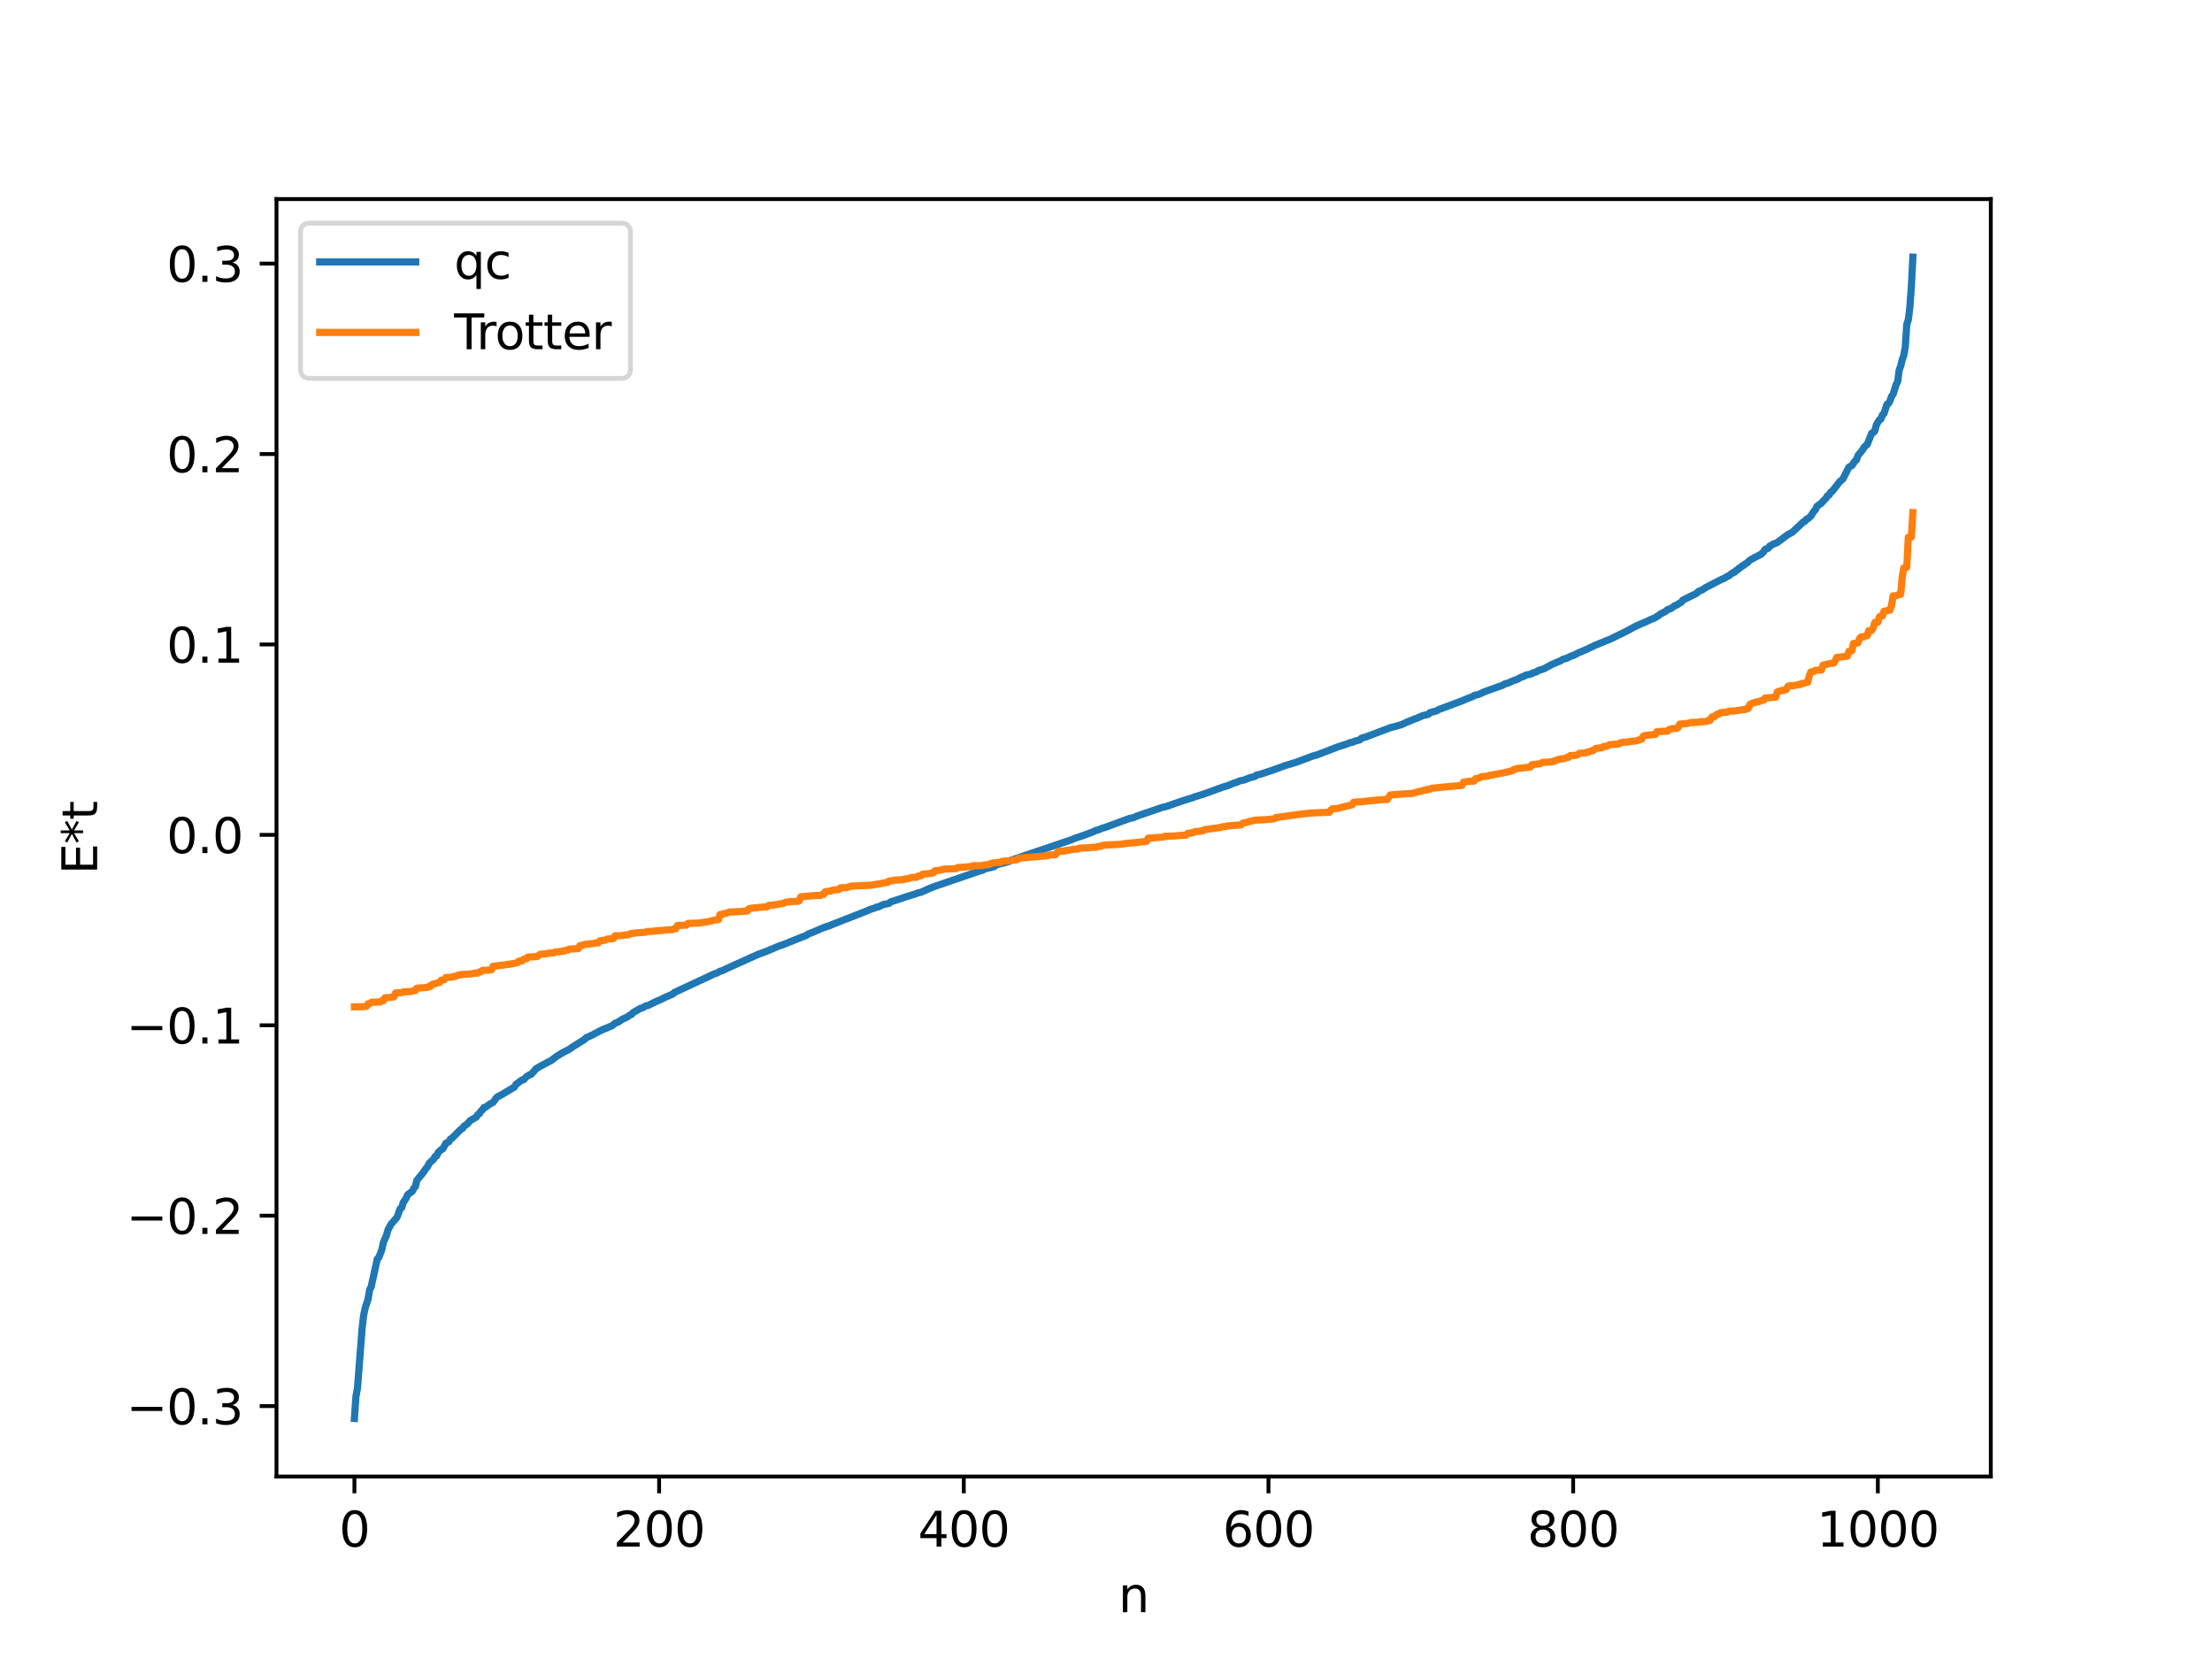 <?xml version="1.0" encoding="utf-8" standalone="no"?>
<!DOCTYPE svg PUBLIC "-//W3C//DTD SVG 1.1//EN"
  "http://www.w3.org/Graphics/SVG/1.1/DTD/svg11.dtd">
<svg xmlns:xlink="http://www.w3.org/1999/xlink" width="460.8pt" height="345.6pt" viewBox="0 0 460.8 345.6" xmlns="http://www.w3.org/2000/svg" version="1.1">
 <defs>
  <style type="text/css">*{stroke-linejoin: round; stroke-linecap: butt}</style>
 </defs>
 <g id="figure_1">
  <g id="patch_1">
   <path d="M 0 345.6 
L 460.8 345.6 
L 460.8 0 
L 0 0 
z
" style="fill: #ffffff"/>
  </g>
  <g id="axes_1">
   <g id="patch_2">
    <path d="M 57.6 307.584 
L 414.72 307.584 
L 414.72 41.472 
L 57.6 41.472 
z
" style="fill: #ffffff"/>
   </g>
   <g id="matplotlib.axis_1">
    <g id="xtick_1">
     <g id="line2d_1">
      <defs>
       <path id="m3021a8b346" d="M 0 0 
L 0 3.5 
" style="stroke: #000000; stroke-width: 0.8"/>
      </defs>
      <g>
       <use xlink:href="#m3021a8b346" x="73.833" y="307.584" style="stroke: #000000; stroke-width: 0.8"/>
      </g>
     </g>
     <g id="text_1">
      <!-- 0 -->
      <g transform="translate(70.651 322.182) scale(0.1 -0.1)">
       <defs>
        <path id="DejaVuSans-30" d="M 2034 4250 
Q 1547 4250 1301 3770 
Q 1056 3291 1056 2328 
Q 1056 1369 1301 889 
Q 1547 409 2034 409 
Q 2525 409 2770 889 
Q 3016 1369 3016 2328 
Q 3016 3291 2770 3770 
Q 2525 4250 2034 4250 
z
M 2034 4750 
Q 2819 4750 3233 4129 
Q 3647 3509 3647 2328 
Q 3647 1150 3233 529 
Q 2819 -91 2034 -91 
Q 1250 -91 836 529 
Q 422 1150 422 2328 
Q 422 3509 836 4129 
Q 1250 4750 2034 4750 
z
" transform="scale(0.016)"/>
       </defs>
       <use xlink:href="#DejaVuSans-30"/>
      </g>
     </g>
    </g>
    <g id="xtick_2">
     <g id="line2d_2">
      <g>
       <use xlink:href="#m3021a8b346" x="137.304" y="307.584" style="stroke: #000000; stroke-width: 0.8"/>
      </g>
     </g>
     <g id="text_2">
      <!-- 200 -->
      <g transform="translate(127.76 322.182) scale(0.1 -0.1)">
       <defs>
        <path id="DejaVuSans-32" d="M 1228 531 
L 3431 531 
L 3431 0 
L 469 0 
L 469 531 
Q 828 903 1448 1529 
Q 2069 2156 2228 2338 
Q 2531 2678 2651 2914 
Q 2772 3150 2772 3378 
Q 2772 3750 2511 3984 
Q 2250 4219 1831 4219 
Q 1534 4219 1204 4116 
Q 875 4013 500 3803 
L 500 4441 
Q 881 4594 1212 4672 
Q 1544 4750 1819 4750 
Q 2544 4750 2975 4387 
Q 3406 4025 3406 3419 
Q 3406 3131 3298 2873 
Q 3191 2616 2906 2266 
Q 2828 2175 2409 1742 
Q 1991 1309 1228 531 
z
" transform="scale(0.016)"/>
       </defs>
       <use xlink:href="#DejaVuSans-32"/>
       <use xlink:href="#DejaVuSans-30" x="63.623"/>
       <use xlink:href="#DejaVuSans-30" x="127.246"/>
      </g>
     </g>
    </g>
    <g id="xtick_3">
     <g id="line2d_3">
      <g>
       <use xlink:href="#m3021a8b346" x="200.775" y="307.584" style="stroke: #000000; stroke-width: 0.8"/>
      </g>
     </g>
     <g id="text_3">
      <!-- 400 -->
      <g transform="translate(191.231 322.182) scale(0.1 -0.1)">
       <defs>
        <path id="DejaVuSans-34" d="M 2419 4116 
L 825 1625 
L 2419 1625 
L 2419 4116 
z
M 2253 4666 
L 3047 4666 
L 3047 1625 
L 3713 1625 
L 3713 1100 
L 3047 1100 
L 3047 0 
L 2419 0 
L 2419 1100 
L 313 1100 
L 313 1709 
L 2253 4666 
z
" transform="scale(0.016)"/>
       </defs>
       <use xlink:href="#DejaVuSans-34"/>
       <use xlink:href="#DejaVuSans-30" x="63.623"/>
       <use xlink:href="#DejaVuSans-30" x="127.246"/>
      </g>
     </g>
    </g>
    <g id="xtick_4">
     <g id="line2d_4">
      <g>
       <use xlink:href="#m3021a8b346" x="264.246" y="307.584" style="stroke: #000000; stroke-width: 0.8"/>
      </g>
     </g>
     <g id="text_4">
      <!-- 600 -->
      <g transform="translate(254.702 322.182) scale(0.1 -0.1)">
       <defs>
        <path id="DejaVuSans-36" d="M 2113 2584 
Q 1688 2584 1439 2293 
Q 1191 2003 1191 1497 
Q 1191 994 1439 701 
Q 1688 409 2113 409 
Q 2538 409 2786 701 
Q 3034 994 3034 1497 
Q 3034 2003 2786 2293 
Q 2538 2584 2113 2584 
z
M 3366 4563 
L 3366 3988 
Q 3128 4100 2886 4159 
Q 2644 4219 2406 4219 
Q 1781 4219 1451 3797 
Q 1122 3375 1075 2522 
Q 1259 2794 1537 2939 
Q 1816 3084 2150 3084 
Q 2853 3084 3261 2657 
Q 3669 2231 3669 1497 
Q 3669 778 3244 343 
Q 2819 -91 2113 -91 
Q 1303 -91 875 529 
Q 447 1150 447 2328 
Q 447 3434 972 4092 
Q 1497 4750 2381 4750 
Q 2619 4750 2861 4703 
Q 3103 4656 3366 4563 
z
" transform="scale(0.016)"/>
       </defs>
       <use xlink:href="#DejaVuSans-36"/>
       <use xlink:href="#DejaVuSans-30" x="63.623"/>
       <use xlink:href="#DejaVuSans-30" x="127.246"/>
      </g>
     </g>
    </g>
    <g id="xtick_5">
     <g id="line2d_5">
      <g>
       <use xlink:href="#m3021a8b346" x="327.717" y="307.584" style="stroke: #000000; stroke-width: 0.8"/>
      </g>
     </g>
     <g id="text_5">
      <!-- 800 -->
      <g transform="translate(318.173 322.182) scale(0.1 -0.1)">
       <defs>
        <path id="DejaVuSans-38" d="M 2034 2216 
Q 1584 2216 1326 1975 
Q 1069 1734 1069 1313 
Q 1069 891 1326 650 
Q 1584 409 2034 409 
Q 2484 409 2743 651 
Q 3003 894 3003 1313 
Q 3003 1734 2745 1975 
Q 2488 2216 2034 2216 
z
M 1403 2484 
Q 997 2584 770 2862 
Q 544 3141 544 3541 
Q 544 4100 942 4425 
Q 1341 4750 2034 4750 
Q 2731 4750 3128 4425 
Q 3525 4100 3525 3541 
Q 3525 3141 3298 2862 
Q 3072 2584 2669 2484 
Q 3125 2378 3379 2068 
Q 3634 1759 3634 1313 
Q 3634 634 3220 271 
Q 2806 -91 2034 -91 
Q 1263 -91 848 271 
Q 434 634 434 1313 
Q 434 1759 690 2068 
Q 947 2378 1403 2484 
z
M 1172 3481 
Q 1172 3119 1398 2916 
Q 1625 2713 2034 2713 
Q 2441 2713 2670 2916 
Q 2900 3119 2900 3481 
Q 2900 3844 2670 4047 
Q 2441 4250 2034 4250 
Q 1625 4250 1398 4047 
Q 1172 3844 1172 3481 
z
" transform="scale(0.016)"/>
       </defs>
       <use xlink:href="#DejaVuSans-38"/>
       <use xlink:href="#DejaVuSans-30" x="63.623"/>
       <use xlink:href="#DejaVuSans-30" x="127.246"/>
      </g>
     </g>
    </g>
    <g id="xtick_6">
     <g id="line2d_6">
      <g>
       <use xlink:href="#m3021a8b346" x="391.188" y="307.584" style="stroke: #000000; stroke-width: 0.8"/>
      </g>
     </g>
     <g id="text_6">
      <!-- 1000 -->
      <g transform="translate(378.463 322.182) scale(0.1 -0.1)">
       <defs>
        <path id="DejaVuSans-31" d="M 794 531 
L 1825 531 
L 1825 4091 
L 703 3866 
L 703 4441 
L 1819 4666 
L 2450 4666 
L 2450 531 
L 3481 531 
L 3481 0 
L 794 0 
L 794 531 
z
" transform="scale(0.016)"/>
       </defs>
       <use xlink:href="#DejaVuSans-31"/>
       <use xlink:href="#DejaVuSans-30" x="63.623"/>
       <use xlink:href="#DejaVuSans-30" x="127.246"/>
       <use xlink:href="#DejaVuSans-30" x="190.869"/>
      </g>
     </g>
    </g>
    <g id="text_7">
     <!-- n -->
     <g transform="translate(232.991 335.861) scale(0.1 -0.1)">
      <defs>
       <path id="DejaVuSans-6e" d="M 3513 2113 
L 3513 0 
L 2938 0 
L 2938 2094 
Q 2938 2591 2744 2837 
Q 2550 3084 2163 3084 
Q 1697 3084 1428 2787 
Q 1159 2491 1159 1978 
L 1159 0 
L 581 0 
L 581 3500 
L 1159 3500 
L 1159 2956 
Q 1366 3272 1645 3428 
Q 1925 3584 2291 3584 
Q 2894 3584 3203 3211 
Q 3513 2838 3513 2113 
z
" transform="scale(0.016)"/>
      </defs>
      <use xlink:href="#DejaVuSans-6e"/>
     </g>
    </g>
   </g>
   <g id="matplotlib.axis_2">
    <g id="ytick_1">
     <g id="line2d_7">
      <defs>
       <path id="m774e9bd53b" d="M 0 0 
L -3.5 0 
" style="stroke: #000000; stroke-width: 0.8"/>
      </defs>
      <g>
       <use xlink:href="#m774e9bd53b" x="57.6" y="292.915" style="stroke: #000000; stroke-width: 0.8"/>
      </g>
     </g>
     <g id="text_8">
      <!-- −0.3 -->
      <g transform="translate(26.317 296.714) scale(0.1 -0.1)">
       <defs>
        <path id="DejaVuSans-2212" d="M 678 2272 
L 4684 2272 
L 4684 1741 
L 678 1741 
L 678 2272 
z
" transform="scale(0.016)"/>
        <path id="DejaVuSans-2e" d="M 684 794 
L 1344 794 
L 1344 0 
L 684 0 
L 684 794 
z
" transform="scale(0.016)"/>
        <path id="DejaVuSans-33" d="M 2597 2516 
Q 3050 2419 3304 2112 
Q 3559 1806 3559 1356 
Q 3559 666 3084 287 
Q 2609 -91 1734 -91 
Q 1441 -91 1130 -33 
Q 819 25 488 141 
L 488 750 
Q 750 597 1062 519 
Q 1375 441 1716 441 
Q 2309 441 2620 675 
Q 2931 909 2931 1356 
Q 2931 1769 2642 2001 
Q 2353 2234 1838 2234 
L 1294 2234 
L 1294 2753 
L 1863 2753 
Q 2328 2753 2575 2939 
Q 2822 3125 2822 3475 
Q 2822 3834 2567 4026 
Q 2313 4219 1838 4219 
Q 1578 4219 1281 4162 
Q 984 4106 628 3988 
L 628 4550 
Q 988 4650 1302 4700 
Q 1616 4750 1894 4750 
Q 2613 4750 3031 4423 
Q 3450 4097 3450 3541 
Q 3450 3153 3228 2886 
Q 3006 2619 2597 2516 
z
" transform="scale(0.016)"/>
       </defs>
       <use xlink:href="#DejaVuSans-2212"/>
       <use xlink:href="#DejaVuSans-30" x="83.789"/>
       <use xlink:href="#DejaVuSans-2e" x="147.412"/>
       <use xlink:href="#DejaVuSans-33" x="179.199"/>
      </g>
     </g>
    </g>
    <g id="ytick_2">
     <g id="line2d_8">
      <g>
       <use xlink:href="#m774e9bd53b" x="57.6" y="253.249" style="stroke: #000000; stroke-width: 0.8"/>
      </g>
     </g>
     <g id="text_9">
      <!-- −0.2 -->
      <g transform="translate(26.317 257.048) scale(0.1 -0.1)">
       <use xlink:href="#DejaVuSans-2212"/>
       <use xlink:href="#DejaVuSans-30" x="83.789"/>
       <use xlink:href="#DejaVuSans-2e" x="147.412"/>
       <use xlink:href="#DejaVuSans-32" x="179.199"/>
      </g>
     </g>
    </g>
    <g id="ytick_3">
     <g id="line2d_9">
      <g>
       <use xlink:href="#m774e9bd53b" x="57.6" y="213.582" style="stroke: #000000; stroke-width: 0.8"/>
      </g>
     </g>
     <g id="text_10">
      <!-- −0.1 -->
      <g transform="translate(26.317 217.381) scale(0.1 -0.1)">
       <use xlink:href="#DejaVuSans-2212"/>
       <use xlink:href="#DejaVuSans-30" x="83.789"/>
       <use xlink:href="#DejaVuSans-2e" x="147.412"/>
       <use xlink:href="#DejaVuSans-31" x="179.199"/>
      </g>
     </g>
    </g>
    <g id="ytick_4">
     <g id="line2d_10">
      <g>
       <use xlink:href="#m774e9bd53b" x="57.6" y="173.915" style="stroke: #000000; stroke-width: 0.8"/>
      </g>
     </g>
     <g id="text_11">
      <!-- 0.0 -->
      <g transform="translate(34.697 177.714) scale(0.1 -0.1)">
       <use xlink:href="#DejaVuSans-30"/>
       <use xlink:href="#DejaVuSans-2e" x="63.623"/>
       <use xlink:href="#DejaVuSans-30" x="95.41"/>
      </g>
     </g>
    </g>
    <g id="ytick_5">
     <g id="line2d_11">
      <g>
       <use xlink:href="#m774e9bd53b" x="57.6" y="134.248" style="stroke: #000000; stroke-width: 0.8"/>
      </g>
     </g>
     <g id="text_12">
      <!-- 0.1 -->
      <g transform="translate(34.697 138.048) scale(0.1 -0.1)">
       <use xlink:href="#DejaVuSans-30"/>
       <use xlink:href="#DejaVuSans-2e" x="63.623"/>
       <use xlink:href="#DejaVuSans-31" x="95.41"/>
      </g>
     </g>
    </g>
    <g id="ytick_6">
     <g id="line2d_12">
      <g>
       <use xlink:href="#m774e9bd53b" x="57.6" y="94.582" style="stroke: #000000; stroke-width: 0.8"/>
      </g>
     </g>
     <g id="text_13">
      <!-- 0.2 -->
      <g transform="translate(34.697 98.381) scale(0.1 -0.1)">
       <use xlink:href="#DejaVuSans-30"/>
       <use xlink:href="#DejaVuSans-2e" x="63.623"/>
       <use xlink:href="#DejaVuSans-32" x="95.41"/>
      </g>
     </g>
    </g>
    <g id="ytick_7">
     <g id="line2d_13">
      <g>
       <use xlink:href="#m774e9bd53b" x="57.6" y="54.915" style="stroke: #000000; stroke-width: 0.8"/>
      </g>
     </g>
     <g id="text_14">
      <!-- 0.3 -->
      <g transform="translate(34.697 58.714) scale(0.1 -0.1)">
       <use xlink:href="#DejaVuSans-30"/>
       <use xlink:href="#DejaVuSans-2e" x="63.623"/>
       <use xlink:href="#DejaVuSans-33" x="95.41"/>
      </g>
     </g>
    </g>
    <g id="text_15">
     <!-- E*t -->
     <g transform="translate(20.238 182.148) rotate(-90) scale(0.1 -0.1)">
      <defs>
       <path id="DejaVuSans-45" d="M 628 4666 
L 3578 4666 
L 3578 4134 
L 1259 4134 
L 1259 2753 
L 3481 2753 
L 3481 2222 
L 1259 2222 
L 1259 531 
L 3634 531 
L 3634 0 
L 628 0 
L 628 4666 
z
" transform="scale(0.016)"/>
       <path id="DejaVuSans-2a" d="M 3009 3897 
L 1888 3291 
L 3009 2681 
L 2828 2375 
L 1778 3009 
L 1778 1831 
L 1422 1831 
L 1422 3009 
L 372 2375 
L 191 2681 
L 1313 3291 
L 191 3897 
L 372 4206 
L 1422 3572 
L 1422 4750 
L 1778 4750 
L 1778 3572 
L 2828 4206 
L 3009 3897 
z
" transform="scale(0.016)"/>
       <path id="DejaVuSans-74" d="M 1172 4494 
L 1172 3500 
L 2356 3500 
L 2356 3053 
L 1172 3053 
L 1172 1153 
Q 1172 725 1289 603 
Q 1406 481 1766 481 
L 2356 481 
L 2356 0 
L 1766 0 
Q 1100 0 847 248 
Q 594 497 594 1153 
L 594 3053 
L 172 3053 
L 172 3500 
L 594 3500 
L 594 4494 
L 1172 4494 
z
" transform="scale(0.016)"/>
      </defs>
      <use xlink:href="#DejaVuSans-45"/>
      <use xlink:href="#DejaVuSans-2a" x="63.184"/>
      <use xlink:href="#DejaVuSans-74" x="113.184"/>
     </g>
    </g>
   </g>
   <g id="line2d_14">
    <path d="M 73.833 295.488 
L 74.15 290.9 
L 74.467 289.195 
L 75.42 276.859 
L 75.737 274.1 
L 76.054 272.545 
L 76.689 270.589 
L 77.006 268.649 
L 77.324 268.066 
L 78.593 262.265 
L 78.91 261.978 
L 79.545 260.321 
L 79.862 258.812 
L 80.497 257.4 
L 80.815 256.237 
L 81.449 255.048 
L 82.719 253.563 
L 83.353 251.807 
L 83.671 251.599 
L 83.988 250.536 
L 84.623 249.567 
L 84.94 248.869 
L 85.892 248.163 
L 86.21 247.528 
L 86.527 247.199 
L 86.844 245.88 
L 88.114 244.332 
L 88.748 243.393 
L 89.066 243.056 
L 89.383 242.362 
L 90.335 241.48 
L 90.653 240.89 
L 90.97 240.787 
L 91.287 240.056 
L 91.922 239.475 
L 92.239 239.341 
L 92.874 238.174 
L 93.509 237.844 
L 93.826 237.289 
L 94.143 237.127 
L 96.048 235.211 
L 96.365 235.061 
L 96.682 234.574 
L 97.317 234.168 
L 97.952 233.438 
L 99.221 232.705 
L 99.539 232.173 
L 99.856 232.019 
L 100.173 231.459 
L 100.491 231.23 
L 100.808 230.719 
L 101.125 230.666 
L 102.077 229.97 
L 102.712 229.651 
L 103.347 228.758 
L 103.664 228.47 
L 104.616 227.98 
L 107.155 226.459 
L 107.472 225.914 
L 108.742 224.972 
L 109.059 224.948 
L 109.694 224.274 
L 110.329 223.891 
L 110.646 223.815 
L 111.281 223.108 
L 111.598 222.691 
L 112.55 222.12 
L 114.137 221.274 
L 114.772 220.963 
L 116.041 219.999 
L 117.31 219.235 
L 118.58 218.59 
L 119.215 218.137 
L 121.753 216.542 
L 122.071 216.208 
L 123.34 215.628 
L 125.244 214.617 
L 127.466 213.7 
L 128.1 213.177 
L 128.735 212.932 
L 129.687 212.313 
L 130.639 211.881 
L 131.274 211.427 
L 131.591 211.309 
L 131.909 210.922 
L 132.543 210.569 
L 133.496 210.01 
L 133.813 209.976 
L 134.448 209.587 
L 135.082 209.426 
L 136.669 208.631 
L 137.621 208.237 
L 138.573 207.757 
L 140.16 207.071 
L 140.477 206.76 
L 148.729 202.905 
L 149.363 202.698 
L 149.998 202.327 
L 150.633 202.151 
L 151.267 201.814 
L 157.932 198.807 
L 159.519 198.233 
L 162.375 197.03 
L 163.01 196.838 
L 168.087 194.799 
L 168.405 194.546 
L 169.357 194.191 
L 171.578 193.226 
L 171.896 193.178 
L 172.213 192.984 
L 172.53 192.954 
L 173.482 192.541 
L 179.512 190.186 
L 180.147 189.931 
L 181.416 189.403 
L 182.051 189.217 
L 182.686 188.952 
L 183.003 188.924 
L 183.955 188.455 
L 184.907 188.246 
L 185.224 188.178 
L 185.542 187.878 
L 186.494 187.58 
L 189.033 186.729 
L 190.62 186.249 
L 191.254 185.999 
L 191.889 185.864 
L 193.793 185.002 
L 195.062 184.536 
L 204.266 181.376 
L 204.583 181.33 
L 205.218 181 
L 207.122 180.528 
L 207.439 180.206 
L 210.296 179.434 
L 210.613 179.201 
L 211.248 178.991 
L 212.834 178.438 
L 222.99 175.012 
L 223.942 174.623 
L 225.846 173.983 
L 227.75 173.266 
L 228.385 172.955 
L 228.702 172.918 
L 229.654 172.516 
L 230.289 172.337 
L 235.367 170.472 
L 236.001 170.366 
L 236.953 169.969 
L 242.031 168.22 
L 242.983 167.997 
L 245.839 166.996 
L 248.378 166.191 
L 249.013 165.952 
L 250.6 165.468 
L 254.725 163.969 
L 255.677 163.691 
L 257.264 163.048 
L 257.581 162.987 
L 258.216 162.682 
L 259.168 162.486 
L 260.438 161.989 
L 261.39 161.757 
L 261.707 161.48 
L 262.659 161.256 
L 265.198 160.409 
L 267.737 159.479 
L 269.958 158.811 
L 273.449 157.505 
L 274.401 157.241 
L 278.844 155.535 
L 280.431 155.033 
L 281.383 154.658 
L 281.7 154.645 
L 282.335 154.371 
L 283.287 154.122 
L 283.605 153.78 
L 284.557 153.514 
L 289.634 151.59 
L 290.586 151.352 
L 292.173 150.874 
L 292.808 150.558 
L 294.712 149.764 
L 295.347 149.547 
L 296.299 149.103 
L 297.568 148.795 
L 297.886 148.454 
L 299.155 148.125 
L 299.79 147.788 
L 304.55 146.01 
L 305.185 145.732 
L 305.82 145.48 
L 306.454 145.226 
L 306.772 145.125 
L 307.089 144.877 
L 308.041 144.658 
L 309.31 144.074 
L 313.119 142.715 
L 313.436 142.471 
L 314.071 142.318 
L 315.34 141.772 
L 315.975 141.571 
L 316.927 141.052 
L 317.244 140.979 
L 317.879 140.631 
L 318.831 140.447 
L 319.466 140.133 
L 320.1 139.948 
L 320.418 139.702 
L 321.687 139.294 
L 323.274 138.419 
L 325.178 137.619 
L 325.496 137.379 
L 326.448 137.093 
L 327.4 136.614 
L 327.717 136.575 
L 328.669 136.058 
L 330.573 135.256 
L 331.208 134.939 
L 332.477 134.347 
L 335.651 133.052 
L 336.603 132.576 
L 338.824 131.494 
L 340.729 130.459 
L 341.998 129.901 
L 342.95 129.505 
L 343.902 129.042 
L 344.537 128.791 
L 344.854 128.664 
L 345.172 128.397 
L 345.489 128.275 
L 345.806 127.961 
L 347.076 127.3 
L 347.393 126.98 
L 348.028 126.804 
L 348.662 126.348 
L 348.98 126.109 
L 349.297 126.041 
L 349.932 125.616 
L 350.249 125.453 
L 350.567 125.018 
L 351.201 124.706 
L 353.423 123.612 
L 353.74 123.256 
L 354.692 122.83 
L 355.327 122.397 
L 357.548 121.255 
L 358.183 120.92 
L 358.818 120.618 
L 359.135 120.508 
L 359.77 120.102 
L 360.087 119.993 
L 360.722 119.498 
L 361.039 119.276 
L 361.357 119.19 
L 361.674 118.824 
L 361.991 118.716 
L 362.309 118.33 
L 362.626 118.194 
L 362.943 117.865 
L 363.261 117.765 
L 363.578 117.456 
L 363.896 117.307 
L 364.53 116.702 
L 365.165 116.344 
L 366.434 115.675 
L 366.752 115.543 
L 367.386 114.977 
L 367.704 114.425 
L 368.339 114.219 
L 368.656 113.752 
L 368.973 113.649 
L 369.291 113.386 
L 370.243 113.019 
L 372.464 111.346 
L 373.099 111.017 
L 373.416 110.845 
L 375.638 108.751 
L 375.955 108.627 
L 376.272 108.186 
L 376.59 108.076 
L 377.224 107.52 
L 377.859 106.522 
L 378.177 106.193 
L 378.494 105.494 
L 379.446 104.792 
L 380.081 104.105 
L 380.398 103.797 
L 380.715 103.261 
L 381.033 103.129 
L 381.35 102.546 
L 381.667 102.371 
L 383.254 100.329 
L 383.889 99.812 
L 385.158 97.323 
L 385.793 96.973 
L 386.428 96.04 
L 386.745 95.793 
L 387.062 94.87 
L 388.015 93.715 
L 388.332 93.154 
L 388.967 92.586 
L 389.919 90.237 
L 390.236 90.087 
L 390.553 89.773 
L 390.871 88.53 
L 391.505 87.451 
L 391.823 87.312 
L 392.14 86.443 
L 392.458 86.168 
L 393.092 84.236 
L 393.41 84.056 
L 393.727 83.516 
L 394.044 82.551 
L 394.362 82.165 
L 394.996 80.105 
L 395.314 79.541 
L 395.631 77.098 
L 395.948 76.264 
L 396.266 74.928 
L 396.583 74.091 
L 396.9 72.351 
L 397.218 67.54 
L 397.535 66.635 
L 397.853 64.058 
L 398.17 59.791 
L 398.487 53.568 
L 398.487 53.568 
" clip-path="url(#p0fa9c61dca)" style="fill: none; stroke: #1f77b4; stroke-width: 1.5; stroke-linecap: square"/>
   </g>
   <g id="line2d_15">
    <path d="M 73.833 209.75 
L 75.737 209.709 
L 76.372 209.609 
L 76.689 209.119 
L 77.006 209.119 
L 77.324 208.811 
L 79.228 208.71 
L 79.545 208.459 
L 79.862 208.459 
L 80.18 207.86 
L 81.132 207.795 
L 82.084 207.678 
L 82.401 206.84 
L 83.671 206.79 
L 83.988 206.63 
L 85.575 206.555 
L 85.892 206.511 
L 86.21 206.343 
L 86.527 206.343 
L 86.844 205.849 
L 89.066 205.687 
L 89.383 205.455 
L 89.7 205.455 
L 90.018 205.07 
L 91.605 204.642 
L 91.922 204.183 
L 92.557 204.1 
L 92.874 203.638 
L 94.143 203.573 
L 94.461 203.415 
L 94.778 203.415 
L 95.413 203.136 
L 95.73 203.136 
L 96.048 203.009 
L 97.952 202.902 
L 98.904 202.733 
L 99.539 202.716 
L 99.856 202.461 
L 100.173 202.461 
L 100.491 202.152 
L 102.077 202.068 
L 102.395 202.019 
L 102.712 201.299 
L 105.886 200.905 
L 107.79 200.548 
L 108.107 200.202 
L 108.742 200.201 
L 109.059 199.85 
L 109.377 199.723 
L 109.694 199.723 
L 110.011 199.368 
L 111.915 199.27 
L 112.55 198.775 
L 113.82 198.701 
L 114.137 198.572 
L 115.406 198.487 
L 115.724 198.298 
L 116.993 198.212 
L 117.31 198.093 
L 117.628 198.093 
L 117.945 197.92 
L 118.262 197.92 
L 118.58 197.707 
L 120.484 197.62 
L 120.801 196.981 
L 121.119 196.981 
L 121.753 196.75 
L 122.705 196.646 
L 123.34 196.557 
L 123.658 196.557 
L 123.975 196.437 
L 124.61 196.436 
L 124.927 195.994 
L 126.196 195.82 
L 126.514 195.622 
L 127.783 195.533 
L 128.1 194.945 
L 129.37 194.913 
L 130.005 194.812 
L 130.957 194.722 
L 131.274 194.498 
L 132.543 194.338 
L 134.448 194.209 
L 134.765 194.052 
L 136.034 194.005 
L 136.669 193.91 
L 137.621 193.853 
L 138.891 193.717 
L 140.16 193.653 
L 140.477 193.449 
L 140.795 193.449 
L 141.112 192.792 
L 143.016 192.717 
L 143.334 192.354 
L 145.555 192.297 
L 146.824 192.093 
L 147.459 192.019 
L 149.046 191.628 
L 149.681 191.557 
L 149.998 190.514 
L 150.633 190.425 
L 150.95 190.263 
L 151.267 190.263 
L 151.902 190.009 
L 152.854 189.956 
L 154.441 189.889 
L 155.076 189.802 
L 155.71 189.789 
L 156.028 189.293 
L 156.662 189.18 
L 158.567 188.993 
L 159.836 188.898 
L 160.153 188.602 
L 161.423 188.498 
L 163.327 188.151 
L 163.644 187.945 
L 164.596 187.844 
L 165.866 187.761 
L 166.183 187.761 
L 166.5 187.647 
L 166.818 186.816 
L 169.991 186.544 
L 170.943 186.537 
L 171.261 186.327 
L 171.578 186.327 
L 171.896 185.76 
L 173.165 185.6 
L 173.482 185.418 
L 174.752 185.307 
L 175.069 184.944 
L 176.339 184.916 
L 177.291 184.592 
L 181.416 184.413 
L 182.686 184.185 
L 183.32 184.104 
L 184.59 183.843 
L 184.907 183.843 
L 185.224 183.519 
L 185.859 183.496 
L 186.177 183.358 
L 188.081 183.257 
L 188.715 183.084 
L 189.033 183.084 
L 189.985 182.773 
L 190.937 182.756 
L 191.254 182.515 
L 191.889 182.427 
L 192.206 182.095 
L 193.476 181.995 
L 194.428 181.835 
L 194.745 181.394 
L 195.697 181.295 
L 196.649 181.057 
L 199.188 180.955 
L 199.505 180.724 
L 201.092 180.624 
L 202.362 180.491 
L 202.679 180.346 
L 204.583 180.321 
L 204.9 180.195 
L 205.853 180.129 
L 206.805 179.768 
L 207.757 179.679 
L 208.391 179.671 
L 208.709 179.435 
L 209.661 179.35 
L 209.978 179.35 
L 210.613 179.235 
L 211.882 179.104 
L 212.2 178.769 
L 218.229 178.271 
L 218.547 178.124 
L 219.816 178.068 
L 220.451 177.361 
L 221.72 177.291 
L 222.038 177.166 
L 222.672 177.122 
L 223.624 176.927 
L 224.577 176.864 
L 224.894 176.676 
L 226.798 176.619 
L 227.433 176.504 
L 228.385 176.501 
L 228.702 176.339 
L 229.337 176.3 
L 229.654 176.1 
L 230.924 175.996 
L 232.193 175.959 
L 233.462 175.875 
L 234.732 175.684 
L 236.001 175.582 
L 238.858 175.268 
L 239.175 174.6 
L 240.444 174.536 
L 241.396 174.438 
L 242.348 174.385 
L 242.666 174.215 
L 244.57 174.16 
L 245.522 174.057 
L 247.109 173.975 
L 247.426 173.594 
L 248.061 173.572 
L 248.378 173.409 
L 248.696 173.409 
L 249.013 173.216 
L 249.965 173.191 
L 250.282 173.07 
L 250.6 173.07 
L 250.917 172.829 
L 251.552 172.743 
L 254.408 172.353 
L 254.725 172.212 
L 255.36 172.208 
L 255.677 172.062 
L 256.947 171.953 
L 258.534 171.836 
L 258.851 171.493 
L 259.803 171.277 
L 261.39 170.861 
L 263.611 170.753 
L 265.515 170.564 
L 265.833 170.305 
L 270.91 169.613 
L 271.545 169.532 
L 273.132 169.375 
L 274.719 169.295 
L 276.94 169.21 
L 277.258 168.725 
L 277.575 168.477 
L 278.527 168.436 
L 281.7 167.636 
L 282.018 167.114 
L 283.605 167.015 
L 287.73 166.584 
L 289 166.552 
L 289.634 165.6 
L 291.856 165.424 
L 293.443 165.33 
L 294.077 165.297 
L 296.934 164.565 
L 297.251 164.565 
L 297.568 164.405 
L 297.886 164.405 
L 298.203 164.218 
L 301.377 163.9 
L 304.55 163.625 
L 304.867 162.941 
L 305.82 162.788 
L 307.089 162.704 
L 307.406 162.202 
L 308.041 162.13 
L 308.676 161.78 
L 309.945 161.694 
L 310.262 161.514 
L 310.897 161.423 
L 313.119 161.014 
L 315.023 160.578 
L 315.34 160.294 
L 315.658 160.266 
L 315.975 160.086 
L 317.244 159.982 
L 317.879 159.897 
L 318.831 159.776 
L 319.148 159.295 
L 320.735 159.114 
L 321.37 158.817 
L 323.274 158.725 
L 323.591 158.554 
L 323.909 158.554 
L 324.543 158.21 
L 324.861 158.21 
L 325.178 158.074 
L 325.813 158.07 
L 326.448 157.781 
L 326.765 157.781 
L 327.082 157.405 
L 328.352 157.346 
L 328.669 157.208 
L 328.986 156.918 
L 330.256 156.858 
L 330.573 156.689 
L 330.891 156.689 
L 331.525 156.39 
L 331.843 156.39 
L 332.477 155.908 
L 333.747 155.765 
L 334.064 155.494 
L 334.699 155.465 
L 335.334 155.107 
L 336.92 155.026 
L 337.238 154.985 
L 337.555 154.728 
L 338.19 154.61 
L 339.142 154.592 
L 339.459 154.466 
L 340.729 154.367 
L 341.998 153.963 
L 342.315 153.367 
L 342.633 153.209 
L 343.267 153.171 
L 344.22 153.035 
L 344.854 152.994 
L 345.172 152.41 
L 347.393 152.309 
L 347.71 151.969 
L 348.345 151.785 
L 349.297 151.73 
L 349.615 151.5 
L 349.932 150.839 
L 351.519 150.708 
L 352.153 150.522 
L 353.423 150.474 
L 354.058 150.374 
L 355.644 150.272 
L 355.962 150.034 
L 356.279 150.034 
L 356.596 149.374 
L 357.231 149.269 
L 357.548 148.871 
L 357.866 148.703 
L 358.183 148.703 
L 358.5 148.437 
L 359.77 148.378 
L 360.087 148.162 
L 361.357 148.109 
L 363.261 147.811 
L 363.578 147.811 
L 363.896 147.56 
L 364.213 147.56 
L 364.53 146.766 
L 365.165 146.422 
L 365.482 146.422 
L 365.8 146.251 
L 366.434 146.157 
L 367.069 145.872 
L 367.386 145.872 
L 367.704 145.406 
L 368.656 145.338 
L 369.608 145.234 
L 369.925 145.219 
L 370.243 144.12 
L 371.195 143.837 
L 371.512 143.837 
L 372.147 143.605 
L 372.464 142.987 
L 372.781 142.855 
L 373.734 142.816 
L 374.686 142.611 
L 375.003 142.611 
L 375.32 142.396 
L 375.955 142.3 
L 376.272 142.111 
L 376.59 142.111 
L 376.907 140.762 
L 377.224 139.993 
L 377.859 139.883 
L 378.177 139.645 
L 379.446 139.574 
L 379.763 138.554 
L 381.35 138.201 
L 381.985 138.157 
L 382.302 137.684 
L 382.62 136.959 
L 383.572 136.856 
L 384.841 136.688 
L 385.158 135.682 
L 385.476 135.682 
L 385.793 135.545 
L 386.11 134.032 
L 386.745 133.983 
L 387.062 133.896 
L 387.38 133.003 
L 387.697 132.687 
L 388.332 132.643 
L 388.649 132.433 
L 388.967 132.433 
L 389.284 131.388 
L 389.919 131.327 
L 390.236 130.823 
L 390.553 129.659 
L 391.188 129.589 
L 391.505 128.501 
L 391.823 128.328 
L 392.14 128.328 
L 392.458 127.338 
L 393.727 127.102 
L 394.044 126.149 
L 394.362 124.117 
L 394.996 124.109 
L 395.631 123.808 
L 395.948 123.808 
L 396.266 120.23 
L 396.583 118.329 
L 396.9 118.15 
L 397.218 118.15 
L 397.535 111.914 
L 398.17 111.871 
L 398.487 106.783 
L 398.487 106.783 
" clip-path="url(#p0fa9c61dca)" style="fill: none; stroke: #ff7f0e; stroke-width: 1.5; stroke-linecap: square"/>
   </g>
   <g id="patch_3">
    <path d="M 57.6 307.584 
L 57.6 41.472 
" style="fill: none; stroke: #000000; stroke-width: 0.8; stroke-linejoin: miter; stroke-linecap: square"/>
   </g>
   <g id="patch_4">
    <path d="M 414.72 307.584 
L 414.72 41.472 
" style="fill: none; stroke: #000000; stroke-width: 0.8; stroke-linejoin: miter; stroke-linecap: square"/>
   </g>
   <g id="patch_5">
    <path d="M 57.6 307.584 
L 414.72 307.584 
" style="fill: none; stroke: #000000; stroke-width: 0.8; stroke-linejoin: miter; stroke-linecap: square"/>
   </g>
   <g id="patch_6">
    <path d="M 57.6 41.472 
L 414.72 41.472 
" style="fill: none; stroke: #000000; stroke-width: 0.8; stroke-linejoin: miter; stroke-linecap: square"/>
   </g>
   <g id="legend_1">
    <g id="patch_7">
     <path d="M 64.6 78.828 
L 129.342 78.828 
Q 131.342 78.828 131.342 76.828 
L 131.342 48.472 
Q 131.342 46.472 129.342 46.472 
L 64.6 46.472 
Q 62.6 46.472 62.6 48.472 
L 62.6 76.828 
Q 62.6 78.828 64.6 78.828 
z
" style="fill: #ffffff; opacity: 0.8; stroke: #cccccc; stroke-linejoin: miter"/>
    </g>
    <g id="line2d_16">
     <path d="M 66.6 54.57 
L 76.6 54.57 
L 86.6 54.57 
" style="fill: none; stroke: #1f77b4; stroke-width: 1.5; stroke-linecap: square"/>
    </g>
    <g id="text_16">
     <!-- qc -->
     <g transform="translate(94.6 58.07) scale(0.1 -0.1)">
      <defs>
       <path id="DejaVuSans-71" d="M 947 1747 
Q 947 1113 1208 752 
Q 1469 391 1925 391 
Q 2381 391 2643 752 
Q 2906 1113 2906 1747 
Q 2906 2381 2643 2742 
Q 2381 3103 1925 3103 
Q 1469 3103 1208 2742 
Q 947 2381 947 1747 
z
M 2906 525 
Q 2725 213 2448 61 
Q 2172 -91 1784 -91 
Q 1150 -91 751 415 
Q 353 922 353 1747 
Q 353 2572 751 3078 
Q 1150 3584 1784 3584 
Q 2172 3584 2448 3432 
Q 2725 3281 2906 2969 
L 2906 3500 
L 3481 3500 
L 3481 -1331 
L 2906 -1331 
L 2906 525 
z
" transform="scale(0.016)"/>
       <path id="DejaVuSans-63" d="M 3122 3366 
L 3122 2828 
Q 2878 2963 2633 3030 
Q 2388 3097 2138 3097 
Q 1578 3097 1268 2742 
Q 959 2388 959 1747 
Q 959 1106 1268 751 
Q 1578 397 2138 397 
Q 2388 397 2633 464 
Q 2878 531 3122 666 
L 3122 134 
Q 2881 22 2623 -34 
Q 2366 -91 2075 -91 
Q 1284 -91 818 406 
Q 353 903 353 1747 
Q 353 2603 823 3093 
Q 1294 3584 2113 3584 
Q 2378 3584 2631 3529 
Q 2884 3475 3122 3366 
z
" transform="scale(0.016)"/>
      </defs>
      <use xlink:href="#DejaVuSans-71"/>
      <use xlink:href="#DejaVuSans-63" x="63.477"/>
     </g>
    </g>
    <g id="line2d_17">
     <path d="M 66.6 69.249 
L 76.6 69.249 
L 86.6 69.249 
" style="fill: none; stroke: #ff7f0e; stroke-width: 1.5; stroke-linecap: square"/>
    </g>
    <g id="text_17">
     <!-- Trotter -->
     <g transform="translate(94.6 72.749) scale(0.1 -0.1)">
      <defs>
       <path id="DejaVuSans-54" d="M -19 4666 
L 3928 4666 
L 3928 4134 
L 2272 4134 
L 2272 0 
L 1638 0 
L 1638 4134 
L -19 4134 
L -19 4666 
z
" transform="scale(0.016)"/>
       <path id="DejaVuSans-72" d="M 2631 2963 
Q 2534 3019 2420 3045 
Q 2306 3072 2169 3072 
Q 1681 3072 1420 2755 
Q 1159 2438 1159 1844 
L 1159 0 
L 581 0 
L 581 3500 
L 1159 3500 
L 1159 2956 
Q 1341 3275 1631 3429 
Q 1922 3584 2338 3584 
Q 2397 3584 2469 3576 
Q 2541 3569 2628 3553 
L 2631 2963 
z
" transform="scale(0.016)"/>
       <path id="DejaVuSans-6f" d="M 1959 3097 
Q 1497 3097 1228 2736 
Q 959 2375 959 1747 
Q 959 1119 1226 758 
Q 1494 397 1959 397 
Q 2419 397 2687 759 
Q 2956 1122 2956 1747 
Q 2956 2369 2687 2733 
Q 2419 3097 1959 3097 
z
M 1959 3584 
Q 2709 3584 3137 3096 
Q 3566 2609 3566 1747 
Q 3566 888 3137 398 
Q 2709 -91 1959 -91 
Q 1206 -91 779 398 
Q 353 888 353 1747 
Q 353 2609 779 3096 
Q 1206 3584 1959 3584 
z
" transform="scale(0.016)"/>
       <path id="DejaVuSans-65" d="M 3597 1894 
L 3597 1613 
L 953 1613 
Q 991 1019 1311 708 
Q 1631 397 2203 397 
Q 2534 397 2845 478 
Q 3156 559 3463 722 
L 3463 178 
Q 3153 47 2828 -22 
Q 2503 -91 2169 -91 
Q 1331 -91 842 396 
Q 353 884 353 1716 
Q 353 2575 817 3079 
Q 1281 3584 2069 3584 
Q 2775 3584 3186 3129 
Q 3597 2675 3597 1894 
z
M 3022 2063 
Q 3016 2534 2758 2815 
Q 2500 3097 2075 3097 
Q 1594 3097 1305 2825 
Q 1016 2553 972 2059 
L 3022 2063 
z
" transform="scale(0.016)"/>
      </defs>
      <use xlink:href="#DejaVuSans-54"/>
      <use xlink:href="#DejaVuSans-72" x="46.334"/>
      <use xlink:href="#DejaVuSans-6f" x="85.197"/>
      <use xlink:href="#DejaVuSans-74" x="146.379"/>
      <use xlink:href="#DejaVuSans-74" x="185.588"/>
      <use xlink:href="#DejaVuSans-65" x="224.797"/>
      <use xlink:href="#DejaVuSans-72" x="286.32"/>
     </g>
    </g>
   </g>
  </g>
 </g>
 <defs>
  <clipPath id="p0fa9c61dca">
   <rect x="57.6" y="41.472" width="357.12" height="266.112"/>
  </clipPath>
 </defs>
</svg>
